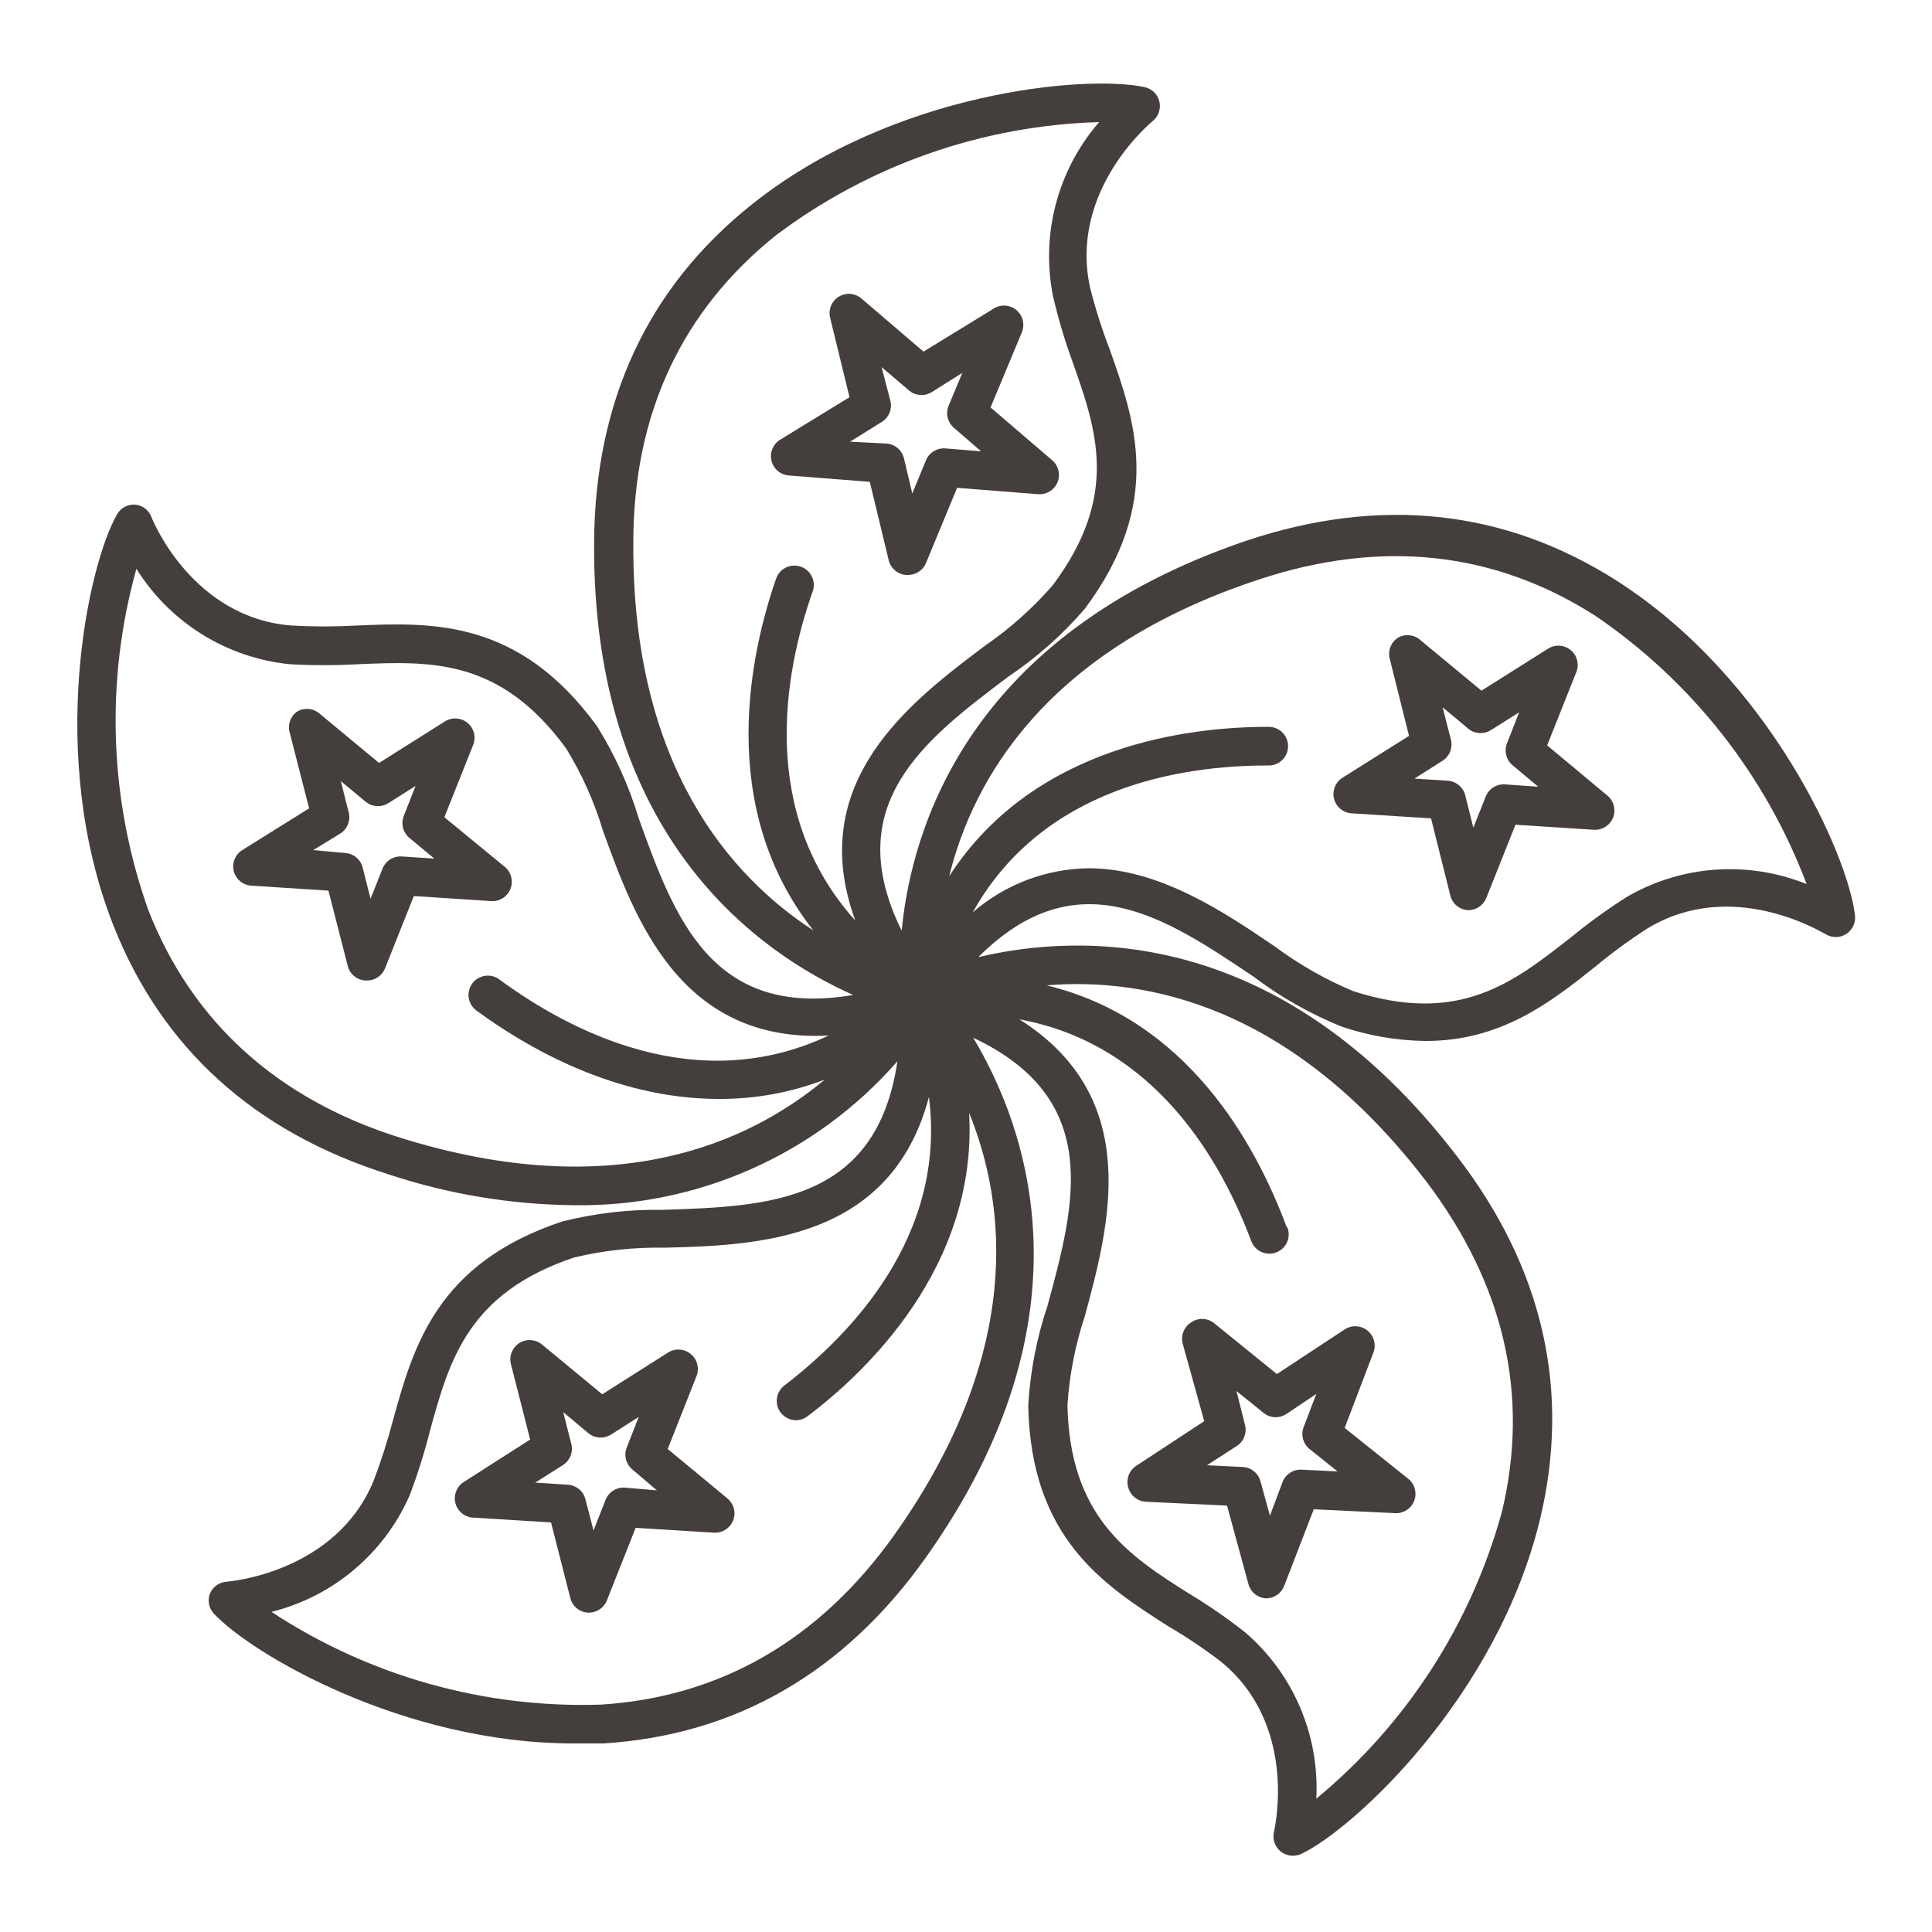 <?xml version="1.0" encoding="UTF-8"?>
<svg width="512pt" height="512pt" version="1.1" viewBox="0 0 512 512" xmlns="http://www.w3.org/2000/svg">
 <g fill="#443f3c">
  <path d="m235.52 148.48c0.523 2.144 2.359 3.711 4.559 3.891h0.562c2.086 0.012 3.969-1.246 4.762-3.176l8.242-19.918 21.504 1.691c2.195 0.156 4.246-1.105 5.09-3.137 0.848-2.027 0.305-4.375-1.352-5.824l-16.383-14.027 8.293-19.918c0.859-2.062 0.277-4.449-1.434-5.887-1.781-1.492-4.348-1.598-6.246-0.254l-18.379 11.266-16.383-14.027-0.004-0.004c-1.688-1.492-4.148-1.703-6.066-0.527-1.918 1.176-2.844 3.469-2.277 5.644l5.121 20.992-18.379 11.266h-0.004c-1.879 1.156-2.809 3.383-2.305 5.531 0.504 2.16 2.344 3.754 4.559 3.941l21.504 1.691zm-1.844-36.66c1.879-1.152 2.809-3.383 2.305-5.527l-2.356-9.012 7.269 6.195c1.688 1.43 4.106 1.617 5.992 0.461l8.141-5.121-3.637 8.703c-0.844 2.039-0.289 4.394 1.383 5.836l7.219 6.246-9.473-0.77 0.004 0.004c-2.203-0.172-4.266 1.086-5.121 3.121l-3.637 8.805-2.203-9.266h0.004c-0.512-2.18-2.375-3.777-4.609-3.941l-9.676-0.512z"/>
  <path d="m103.07 311.25c15.797 5.227 32.309 7.973 48.945 8.141 32.824 0.535 64.219-13.418 85.812-38.145-5.531 37.426-34.152 38.453-62.004 39.371-9.02-0.152-18.023 0.879-26.777 3.074-33.332 11.059-39.477 33.125-44.902 52.684-1.414 5.43-3.125 10.781-5.121 16.027-9.984 24.219-37.836 26.676-39.016 26.777h0.004c-1.969 0.137-3.68 1.391-4.406 3.223-0.633 1.758-0.258 3.719 0.973 5.121 9.883 10.699 50.227 34.508 95.438 34.508h7.887c35.02-2.203 63.742-18.738 85.402-49.203 45.363-63.797 26.676-114.38 12.594-137.83 34.508 16.281 27.035 44.082 19.711 71.016-2.883 8.574-4.606 17.492-5.117 26.523 0.719 35.125 20.02 47.512 37.07 58.418h-0.004c4.848 2.836 9.516 5.965 13.977 9.371 20.48 16.691 14.336 44.031 14.078 45.16l0.004-0.004c-0.367 1.547 0.008 3.18 1.008 4.41 1.004 1.234 2.523 1.934 4.113 1.891 0.762-0.008 1.512-0.18 2.199-0.512 13.875-6.656 51.812-41.574 63.18-88.629 8.191-34.098 0.82-66.559-21.914-96.102-47-61.441-100.1-59.238-126.93-52.891 26.367-26.367 49.922-10.238 72.859 5.121 7.195 5.449 15.082 9.926 23.453 13.312 7.16 2.414 14.66 3.691 22.219 3.789 20.02 0 33.125-10.238 45.105-19.812v-0.004c4.32-3.582 8.852-6.898 13.57-9.934 22.375-13.672 46.078 0.82 47.309 1.434 1.66 1.039 3.766 1.039 5.426 0 1.738-1.082 2.664-3.094 2.356-5.117-1.742-15.359-22.375-62.516-63.18-88.574-29.594-18.84-62.516-22.426-97.996-10.598-73.523 24.93-88.781 75.875-91.445 103.37-16.539-33.535 6.246-50.738 28.363-67.379h0.004c7.492-5.047 14.273-11.074 20.172-17.918 20.992-28.16 13.312-49.766 6.555-68.863-2.027-5.254-3.738-10.621-5.121-16.078-5.734-25.602 15.668-43.57 16.59-44.34 1.516-1.242 2.188-3.246 1.73-5.152-0.457-1.91-1.965-3.387-3.883-3.809-15.359-3.328-66.559 1.023-104.29 31.23-27.391 21.914-41.371 51.918-41.625 89.293-0.562 78.234 43.672 108.95 68.66 120.06-37.531 6.398-47.359-20.48-56.832-46.797l-0.004 0.004c-2.586-8.637-6.324-16.883-11.109-24.523-20.734-28.363-43.672-27.441-63.898-26.574-5.609 0.309-11.234 0.309-16.844 0-26.215-1.945-36.863-27.547-37.324-28.875-0.715-1.77-2.352-2.992-4.25-3.176-1.961-0.145-3.832 0.852-4.812 2.559-7.731 13.414-18.738 63.797-1.023 108.85 12.852 32.617 37.426 54.887 73.062 66.102zm237.93 13.977c-8.191-21.965-26.164-55.039-63.641-64.102 26.113-2.152 64.77 5.121 100.66 52.02 20.48 27.086 27.441 56.32 20.02 87.449h-0.004c-8.18 29.82-25.359 56.391-49.203 76.082 0.883-16.793-6.055-33.051-18.789-44.031-4.711-3.723-9.652-7.141-14.797-10.242-16.332-10.238-31.742-20.48-32.359-50.023v0.004c0.523-8.035 2.07-15.965 4.609-23.605 6.453-23.859 15.668-57.805-17.355-78.645 36.352 6.656 53.707 38.094 61.441 58.727l-0.004 0.004c0.734 2.027 2.656 3.375 4.812 3.379 1.684 0.004 3.258-0.816 4.219-2.195 0.961-1.379 1.184-3.144 0.594-4.719zm-7.477-171.62c32.41-10.754 62.414-7.578 89.242 9.574 25.551 17.371 45.109 42.207 56.012 71.117-15.578-6.293-33.195-5.027-47.715 3.43-5.09 3.238-9.977 6.777-14.645 10.598-15.359 12.031-29.594 23.398-57.805 14.336-7.344-3.078-14.289-7.031-20.684-11.777-13.414-9.113-30.719-20.789-49.406-20.789l-0.004 0.004c-11.297 0.133-22.184 4.269-30.719 11.672 18.484-33.125 55.09-38.91 78.027-38.91h0.41c2.828 0 5.121-2.293 5.121-5.121s-2.293-5.121-5.121-5.121h-0.359c-20.02 0-61.695 4.559-84.328 39.578 6.352-25.703 25.758-60.059 81.973-78.59zm-87.348 137.11c4.711 36.965-20.887 63.078-38.348 76.492-1.719 1.332-2.406 3.609-1.715 5.672 0.691 2.062 2.613 3.465 4.789 3.492 1.105 0 2.184-0.359 3.07-1.023 15.359-11.57 45.16-39.578 42.855-80.434 9.879 24.266 14.539 63.484-19.867 111.92-19.812 27.801-46.078 42.906-77.672 44.902-30.953 1.031-61.469-7.555-87.344-24.578 16.273-4.047 29.766-15.387 36.555-30.719 2.188-5.738 4.035-11.605 5.531-17.562 5.121-18.688 10.238-36.352 38.246-45.672v0.004c7.832-1.852 15.863-2.711 23.91-2.562 24.73-0.613 59.953-1.945 69.988-39.934zm-33.996-140.55c-2.672-0.914-5.582 0.504-6.5 3.176-6.555 18.844-16.23 60.211 9.879 93.234-21.965-14.285-48.129-43.672-47.719-102.86 0-34.152 12.953-61.441 37.785-81.355h0.004c24.758-18.629 54.688-29.113 85.656-30.004-10.969 12.648-15.484 29.652-12.238 46.078 1.359 5.852 3.07 11.613 5.121 17.254 6.453 18.277 12.594 35.531-5.121 59.34v0.004c-5.277 6.07-11.297 11.453-17.918 16.023-19.762 14.848-47.922 36.098-34.457 72.91-25.602-28.469-18.945-65.484-11.367-87.039 0.523-1.309 0.484-2.773-0.105-4.055-0.59-1.277-1.684-2.258-3.019-2.707zm-176.03 0.562 0.004 0.004c8.902 14.27 23.914 23.609 40.652 25.293 6.019 0.332 12.055 0.332 18.074 0 19.406-0.82 37.684-1.586 55.195 22.375l-0.004-0.004c4.16 6.809 7.43 14.121 9.73 21.762 8.398 23.297 20.48 56.32 59.801 54.273-34.867 16.434-68.352-1.023-87.039-14.695-1.086-0.906-2.5-1.32-3.902-1.148s-2.672 0.914-3.508 2.055c-0.836 1.141-1.16 2.574-0.902 3.965 0.258 1.387 1.078 2.609 2.269 3.371 12.133 8.91 35.84 23.246 63.898 23.246 9.621 0.066 19.176-1.672 28.16-5.121-20.121 16.793-55.961 33.125-112.64 15.359-32.562-10.238-54.988-30.719-66.559-60.109h-0.004c-10.418-29.148-11.543-60.809-3.223-90.621z"/>
  <path d="m66.559 234.7 20.48 1.332 5.121 19.969c0.551 2.156 2.438 3.711 4.66 3.84h0.461c2.098 0.004 3.984-1.277 4.762-3.227l7.629-19.148 20.48 1.332c2.227 0.156 4.297-1.148 5.117-3.227 0.824-2.062 0.223-4.418-1.484-5.836l-16.023-13.16 7.629-19.148c0.828-2.059 0.234-4.418-1.469-5.84-1.703-1.422-4.129-1.586-6.008-0.406l-17.461 11.008-15.871-13.16v0.004c-1.711-1.402-4.125-1.547-5.988-0.359-1.711 1.301-2.426 3.527-1.793 5.582l5.121 19.969-17.719 11.059c-1.879 1.176-2.789 3.426-2.25 5.578 0.547 2.141 2.402 3.688 4.606 3.84zm23.656-13.824c1.859-1.188 2.75-3.438 2.199-5.578l-2.098-8.293 6.606 5.477c1.711 1.398 4.125 1.543 5.988 0.359l7.219-4.559-3.125 7.938h0.004c-0.824 2.062-0.223 4.418 1.484 5.836l6.606 5.477-8.602-0.562c-2.227-0.156-4.301 1.148-5.121 3.227l-3.176 7.988-2.098-8.293v-0.004c-0.551-2.156-2.434-3.707-4.66-3.84l-8.445-0.766z"/>
  <path d="m176.95 384 7.629-19.301c0.824-2.062 0.227-4.422-1.484-5.84-1.688-1.43-4.102-1.617-5.988-0.461l-17.512 11.109-15.973-13.211v0.004c-1.695-1.398-4.094-1.559-5.961-0.402-1.867 1.16-2.785 3.383-2.285 5.523l5.121 20.07-17.613 11.262c-1.859 1.191-2.746 3.441-2.199 5.582 0.547 2.141 2.402 3.688 4.606 3.84l20.734 1.281 5.121 20.07c0.547 2.141 2.406 3.688 4.609 3.84h0.359c2.078-0.02 3.941-1.293 4.711-3.227l7.629-19.25 20.734 1.281v-0.004c2.219 0.145 4.273-1.16 5.09-3.227 0.82-2.066 0.211-4.422-1.504-5.836zm-11.367 10.238h0.004c-2.242-0.148-4.316 1.184-5.121 3.277l-3.176 8.09-2.148-8.293c-0.547-2.141-2.406-3.688-4.609-3.84l-8.703-0.562 7.371-4.66c1.863-1.191 2.75-3.441 2.203-5.582l-2.152-8.449 6.656 5.582c1.723 1.426 4.168 1.57 6.043 0.359l7.32-4.66-3.176 8.09h0.004c-0.824 2.062-0.223 4.418 1.484 5.836l6.5 5.531z"/>
  <path d="m321.59 350.52c-1.797-1.316-4.242-1.316-6.039 0-1.844 1.227-2.691 3.496-2.102 5.633l5.684 20.48-18.023 11.828v-0.004c-1.91 1.246-2.766 3.606-2.098 5.785 0.59 2.117 2.465 3.621 4.66 3.738l21.504 1.023 5.684 20.84c0.594 2.133 2.496 3.641 4.711 3.738 2.121-0.016 4.016-1.34 4.762-3.328l7.832-20.277 21.504 1.023v0.004c2.254 0.141 4.332-1.211 5.121-3.328 0.773-2.07 0.133-4.402-1.59-5.785l-16.844-13.469 7.629-20.02c0.773-2.066 0.137-4.398-1.586-5.785-1.734-1.406-4.176-1.531-6.043-0.305l-17.973 11.828zm27.238 18.895-3.379 8.859v-0.004c-0.75 2.055-0.109 4.359 1.59 5.734l7.426 5.938-9.473-0.461h-0.004c-2.254-0.141-4.332 1.211-5.117 3.328l-3.328 8.859-2.508-9.113h-0.004c-0.574-2.156-2.481-3.688-4.707-3.789l-9.473-0.461 7.938-5.121h-0.004c1.844-1.203 2.707-3.449 2.152-5.578l-2.254-8.961 7.371 5.938h0.004c1.797 1.316 4.242 1.316 6.039 0z"/>
  <path d="m358.4 215.55 20.84 1.332 5.121 20.48c0.551 2.156 2.434 3.711 4.66 3.84h0.102c2.098 0.004 3.984-1.277 4.762-3.227l7.731-19.406 20.84 1.332c2.188 0.113 4.211-1.18 5.019-3.219 0.812-2.039 0.234-4.367-1.438-5.789l-16.027-13.363 7.731-19.406h0.004c0.82-2.062 0.223-4.418-1.484-5.836-1.723-1.426-4.168-1.57-6.043-0.359l-17.613 11.109-16.078-13.312c-1.617-1.531-4.039-1.84-5.988-0.766-1.883 1.176-2.789 3.43-2.254 5.578l5.121 20.48-17.664 11.109v0.004c-1.863 1.188-2.75 3.438-2.203 5.578 0.574 2.227 2.566 3.801 4.863 3.84zm23.859-13.926c1.883-1.176 2.793-3.43 2.254-5.582l-2.203-8.602 6.812 5.684c1.711 1.402 4.125 1.547 5.988 0.359l7.477-4.711-3.227 8.246c-0.797 2.047-0.199 4.375 1.484 5.785l6.809 5.684-8.805-0.613v-0.004c-2.227-0.156-4.301 1.148-5.121 3.227l-3.277 8.242-2.152-8.602h0.004c-0.555-2.156-2.438-3.707-4.66-3.84l-8.805-0.562z"/>
 </g>
</svg>
